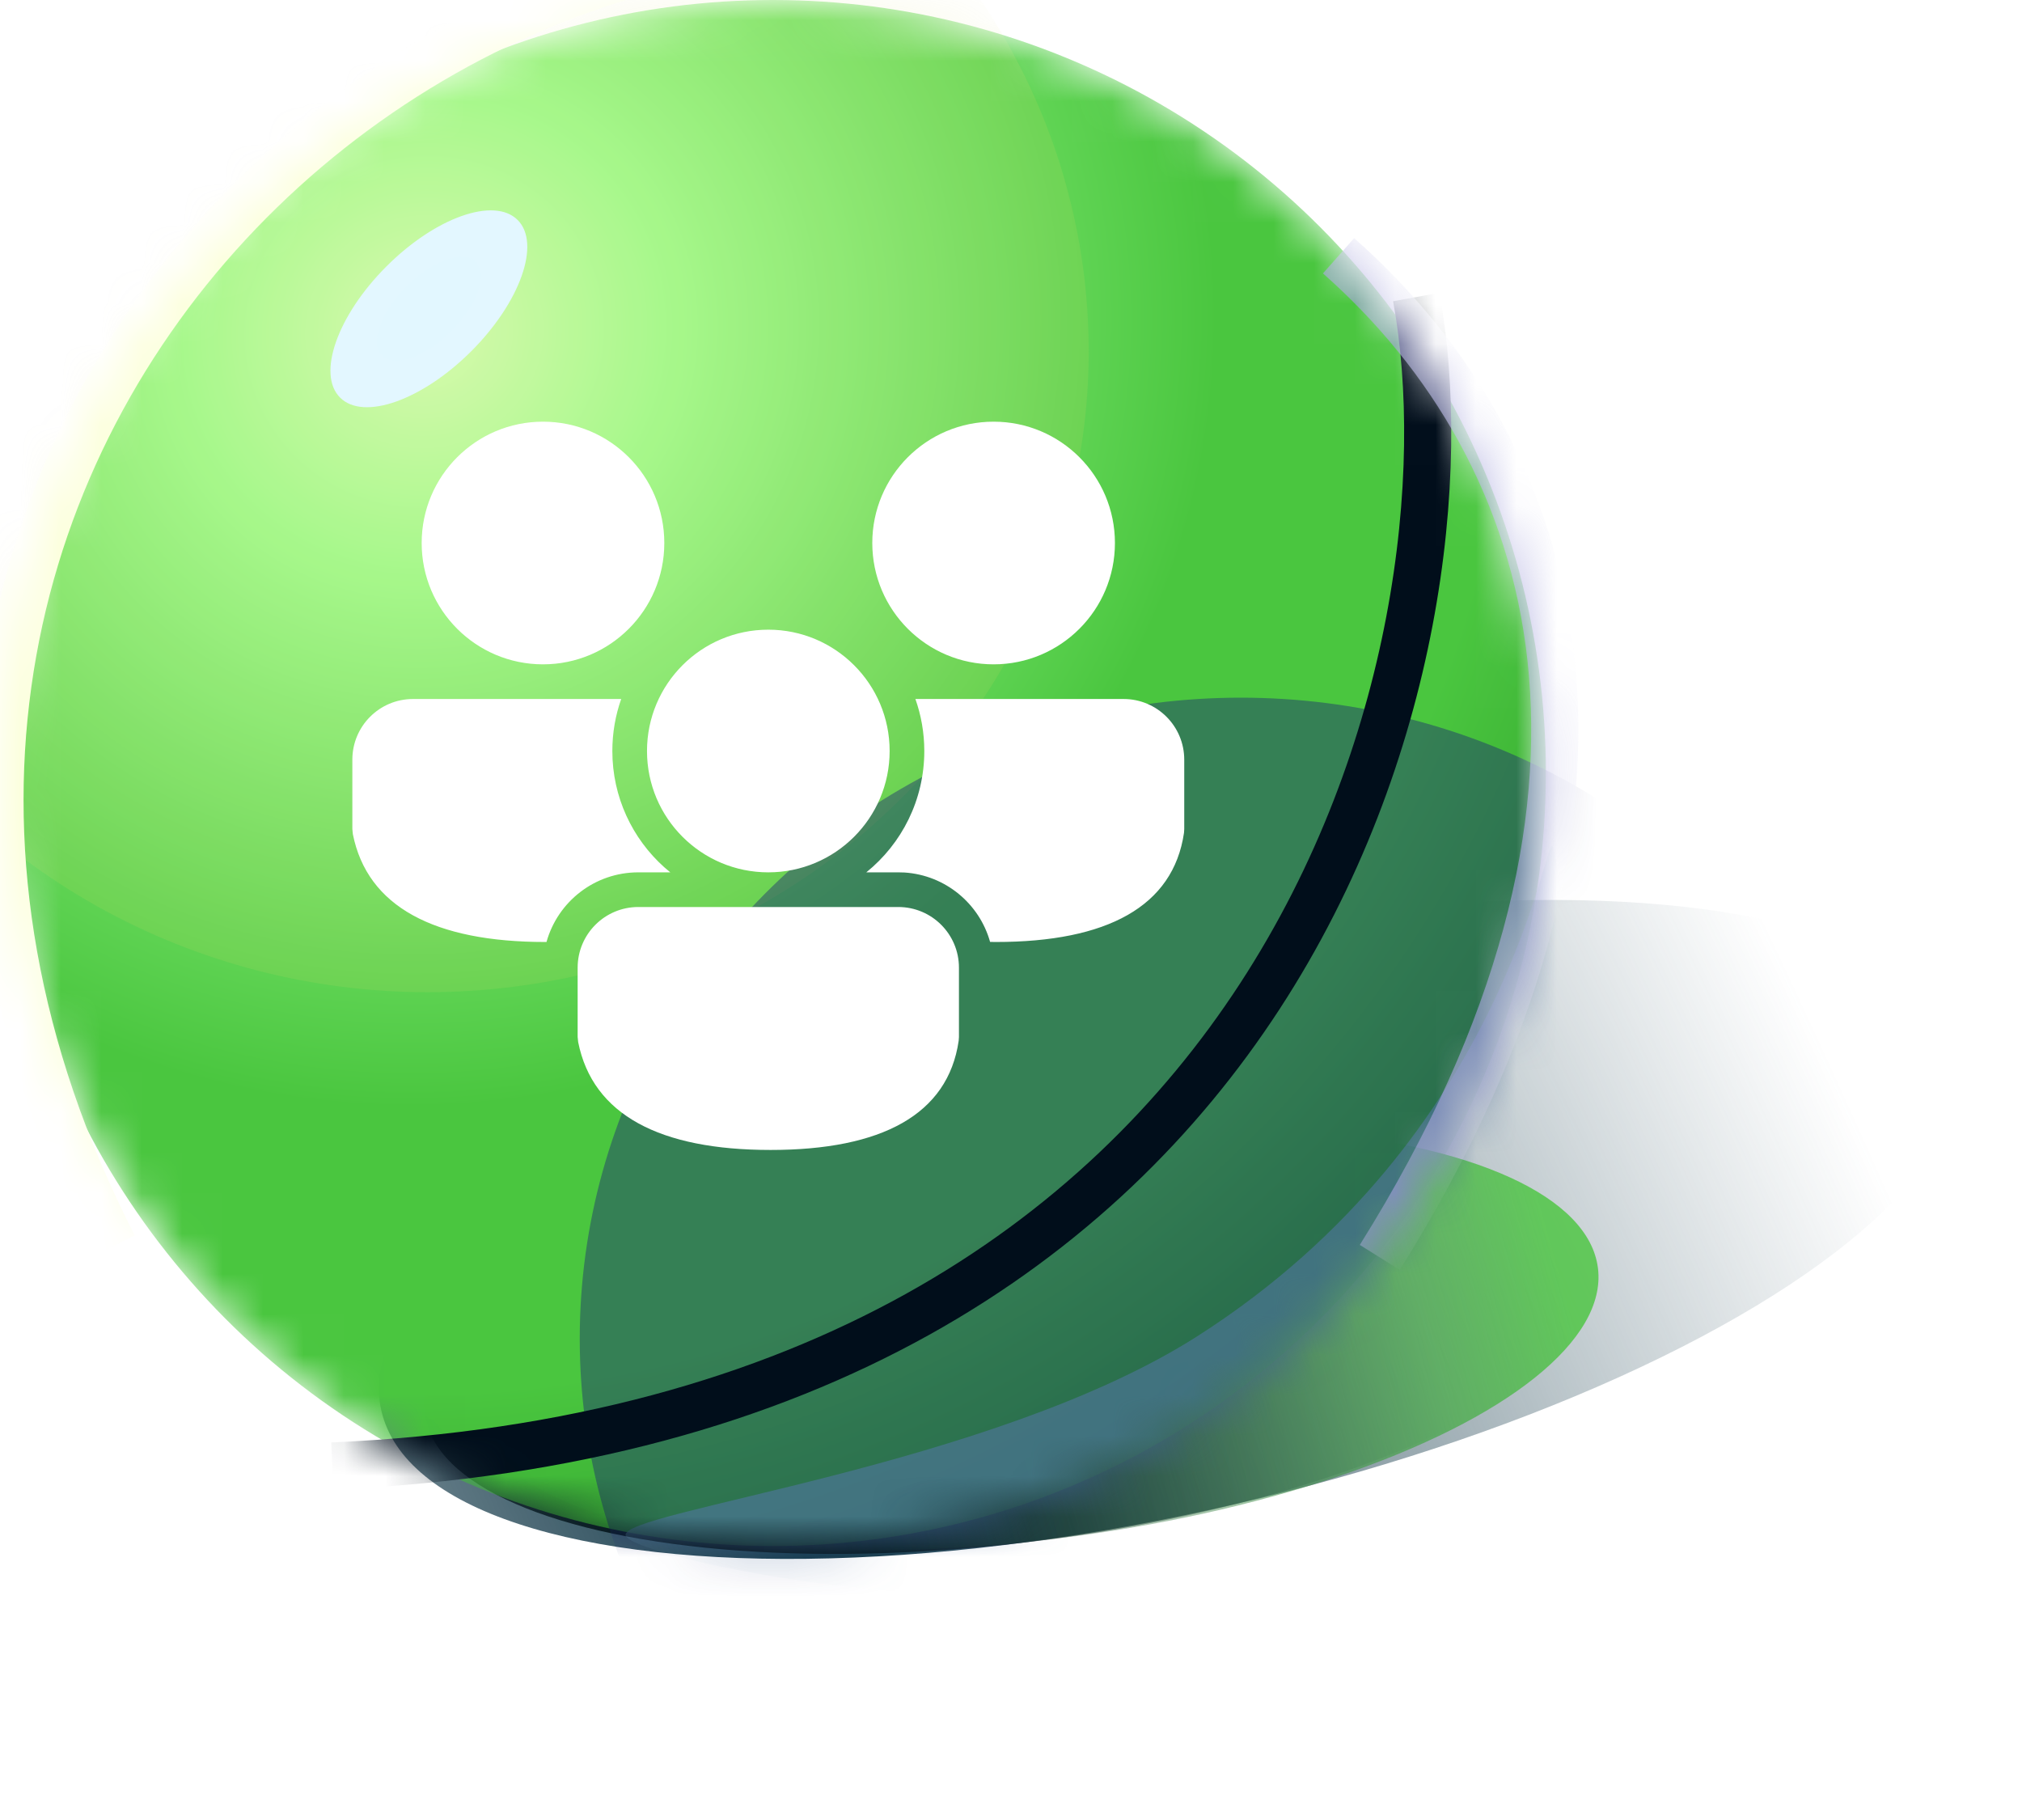 <svg width="50" height="45" viewBox="0 0 50 45" fill="none" xmlns="http://www.w3.org/2000/svg">
<g filter="url(#filter0_f_5975_2693)">
<ellipse cx="28.934" cy="30.398" rx="20.012" ry="6.98" transform="rotate(-12.944 28.934 30.398)" fill="url(#paint0_radial_5975_2693)"/>
</g>
<ellipse cx="25.011" cy="33.154" rx="14.615" ry="4.988" transform="rotate(-7.075 25.011 33.154)" fill="url(#paint1_radial_5975_2693)"/>
<g filter="url(#filter1_f_5975_2693)">
<ellipse cx="25.584" cy="33.085" rx="14.037" ry="4.988" transform="rotate(-7.075 25.584 33.085)" fill="url(#paint2_radial_5975_2693)"/>
</g>
<mask id="mask0_5975_2693" style="mask-type:alpha" maskUnits="userSpaceOnUse" x="0" y="0" width="39" height="39">
<circle cx="19.113" cy="19.113" r="19.113" fill="url(#paint3_radial_5975_2693)"/>
</mask>
<g mask="url(#mask0_5975_2693)">
<circle cx="19.113" cy="19.113" r="19.113" fill="url(#paint4_radial_5975_2693)"/>
<g filter="url(#filter2_f_5975_2693)">
<ellipse cx="10.576" cy="8.682" rx="16.345" ry="15.85" fill="#D7D96A" fill-opacity="0.13"/>
</g>
<g filter="url(#filter3_f_5975_2693)">
<ellipse cx="30.681" cy="33.1" rx="16.345" ry="15.85" fill="#1B2372" fill-opacity="0.43"/>
</g>
<g filter="url(#filter4_f_5975_2693)">
<path d="M38.401 20.951C38.575 21.549 40.453 30.473 30.68 37.966C26.798 40.943 15.645 38.565 15.471 37.966C15.297 37.367 24.532 36.276 29.602 33.042C37.422 28.054 38.227 20.352 38.401 20.951Z" fill="#51779F" fill-opacity="0.61"/>
</g>
<g filter="url(#filter5_f_5975_2693)">
<ellipse cx="10.605" cy="7.635" rx="1.483" ry="3.105" transform="rotate(45 10.605 7.635)" fill="#E3F7FF"/>
</g>
<g filter="url(#filter6_f_5975_2693)">
<ellipse cx="10.606" cy="7.634" rx="0.783" ry="1.639" transform="rotate(45 10.606 7.634)" fill="#E2F7FF"/>
</g>
<g filter="url(#filter7_f_5975_2693)">
<path d="M35.022 7.344C36.605 15.988 32.039 35.198 8.217 36.247" stroke="#010E1B" stroke-width="1.165"/>
</g>
<g filter="url(#filter8_f_5975_2693)">
<path d="M27.489 -0.424C11.464 -5.902 -7.183 11.26 2.811 30.81" stroke="#FCFFDD" stroke-width="1.165"/>
</g>
<g filter="url(#filter9_f_5975_2693)">
<path d="M33.1 6.324C38.636 11.219 41.229 19.727 34.119 31.09" stroke="#A1A0DB" stroke-opacity="0.65" stroke-width="1.165"/>
</g>
</g>
<path d="M22.213 22.426C23.041 22.426 23.713 23.097 23.713 23.926V25.642L23.706 25.735C23.44 27.557 21.803 28.433 19.056 28.433C16.319 28.433 14.656 27.567 14.297 25.766L14.284 25.64V23.926C14.284 23.097 14.956 22.426 15.784 22.426H22.213ZM22.636 17.283L27.784 17.283C28.613 17.283 29.284 17.954 29.284 18.783V20.499L29.278 20.592C29.011 22.414 27.374 23.291 24.627 23.291L24.483 23.289C24.219 22.344 23.38 21.639 22.366 21.573L22.213 21.569L21.422 21.569C22.297 20.862 22.856 19.781 22.856 18.569C22.856 18.118 22.778 17.685 22.636 17.283ZM10.213 17.283L15.361 17.283C15.219 17.685 15.142 18.118 15.142 18.569C15.142 19.709 15.637 20.735 16.424 21.441L16.575 21.569L15.784 21.569C14.702 21.569 13.791 22.297 13.514 23.291L13.484 23.291C10.747 23.291 9.084 22.424 8.725 20.623L8.713 20.497V18.783C8.713 17.954 9.384 17.283 10.213 17.283ZM18.999 15.569C20.655 15.569 21.999 16.912 21.999 18.569C21.999 20.226 20.655 21.569 18.999 21.569C17.342 21.569 15.999 20.226 15.999 18.569C15.999 16.912 17.342 15.569 18.999 15.569ZM24.57 10.426C26.227 10.426 27.57 11.769 27.57 13.426C27.57 15.083 26.227 16.426 24.57 16.426C22.913 16.426 21.57 15.083 21.57 13.426C21.57 11.769 22.913 10.426 24.57 10.426ZM13.427 10.426C15.084 10.426 16.427 11.769 16.427 13.426C16.427 15.083 15.084 16.426 13.427 16.426C11.77 16.426 10.427 15.083 10.427 13.426C10.427 11.769 11.77 10.426 13.427 10.426Z" fill="white"/>
<defs>
<filter id="filter0_f_5975_2693" x="7.969" y="20.852" width="41.93" height="19.094" filterUnits="userSpaceOnUse" color-interpolation-filters="sRGB">
<feFlood flood-opacity="0" result="BackgroundImageFix"/>
<feBlend mode="normal" in="SourceGraphic" in2="BackgroundImageFix" result="shape"/>
<feGaussianBlur stdDeviation="0.699" result="effect1_foregroundBlur_5975_2693"/>
</filter>
<filter id="filter1_f_5975_2693" x="5.462" y="21.663" width="40.242" height="22.842" filterUnits="userSpaceOnUse" color-interpolation-filters="sRGB">
<feFlood flood-opacity="0" result="BackgroundImageFix"/>
<feBlend mode="normal" in="SourceGraphic" in2="BackgroundImageFix" result="shape"/>
<feGaussianBlur stdDeviation="3.088" result="effect1_foregroundBlur_5975_2693"/>
</filter>
<filter id="filter2_f_5975_2693" x="-17.948" y="-19.347" width="57.049" height="56.057" filterUnits="userSpaceOnUse" color-interpolation-filters="sRGB">
<feFlood flood-opacity="0" result="BackgroundImageFix"/>
<feBlend mode="normal" in="SourceGraphic" in2="BackgroundImageFix" result="shape"/>
<feGaussianBlur stdDeviation="6.089" result="effect1_foregroundBlur_5975_2693"/>
</filter>
<filter id="filter3_f_5975_2693" x="2.157" y="5.071" width="57.049" height="56.057" filterUnits="userSpaceOnUse" color-interpolation-filters="sRGB">
<feFlood flood-opacity="0" result="BackgroundImageFix"/>
<feBlend mode="normal" in="SourceGraphic" in2="BackgroundImageFix" result="shape"/>
<feGaussianBlur stdDeviation="6.089" result="effect1_foregroundBlur_5975_2693"/>
</filter>
<filter id="filter4_f_5975_2693" x="12.555" y="18.004" width="29.015" height="24.343" filterUnits="userSpaceOnUse" color-interpolation-filters="sRGB">
<feFlood flood-opacity="0" result="BackgroundImageFix"/>
<feBlend mode="normal" in="SourceGraphic" in2="BackgroundImageFix" result="shape"/>
<feGaussianBlur stdDeviation="1.457" result="effect1_foregroundBlur_5975_2693"/>
</filter>
<filter id="filter5_f_5975_2693" x="4.382" y="1.415" width="12.445" height="12.443" filterUnits="userSpaceOnUse" color-interpolation-filters="sRGB">
<feFlood flood-opacity="0" result="BackgroundImageFix"/>
<feBlend mode="normal" in="SourceGraphic" in2="BackgroundImageFix" result="shape"/>
<feGaussianBlur stdDeviation="1.894" result="effect1_foregroundBlur_5975_2693"/>
</filter>
<filter id="filter6_f_5975_2693" x="9.087" y="6.118" width="3.036" height="3.033" filterUnits="userSpaceOnUse" color-interpolation-filters="sRGB">
<feFlood flood-opacity="0" result="BackgroundImageFix"/>
<feBlend mode="normal" in="SourceGraphic" in2="BackgroundImageFix" result="shape"/>
<feGaussianBlur stdDeviation="0.117" result="effect1_foregroundBlur_5975_2693"/>
</filter>
<filter id="filter7_f_5975_2693" x="1.898" y="0.945" width="40.282" height="42.177" filterUnits="userSpaceOnUse" color-interpolation-filters="sRGB">
<feFlood flood-opacity="0" result="BackgroundImageFix"/>
<feBlend mode="normal" in="SourceGraphic" in2="BackgroundImageFix" result="shape"/>
<feGaussianBlur stdDeviation="3.147" result="effect1_foregroundBlur_5975_2693"/>
</filter>
<filter id="filter8_f_5975_2693" x="-4.486" y="-5.943" width="36.068" height="40.922" filterUnits="userSpaceOnUse" color-interpolation-filters="sRGB">
<feFlood flood-opacity="0" result="BackgroundImageFix"/>
<feBlend mode="normal" in="SourceGraphic" in2="BackgroundImageFix" result="shape"/>
<feGaussianBlur stdDeviation="1.952" result="effect1_foregroundBlur_5975_2693"/>
</filter>
<filter id="filter9_f_5975_2693" x="28.109" y="1.283" width="15.524" height="34.719" filterUnits="userSpaceOnUse" color-interpolation-filters="sRGB">
<feFlood flood-opacity="0" result="BackgroundImageFix"/>
<feBlend mode="normal" in="SourceGraphic" in2="BackgroundImageFix" result="shape"/>
<feGaussianBlur stdDeviation="2.302" result="effect1_foregroundBlur_5975_2693"/>
</filter>
<radialGradient id="paint0_radial_5975_2693" cx="0" cy="0" r="1" gradientUnits="userSpaceOnUse" gradientTransform="translate(18.259 33.855) rotate(-11.829) scale(27.834 85.847)">
<stop stop-color="#093041"/>
<stop offset="1" stop-color="#4E6A76" stop-opacity="0"/>
</radialGradient>
<radialGradient id="paint1_radial_5975_2693" cx="0" cy="0" r="1" gradientUnits="userSpaceOnUse" gradientTransform="translate(17.214 35.624) rotate(-8.589) scale(18.052 54.624)">
<stop stop-color="#000D12"/>
<stop offset="1" stop-color="#082430" stop-opacity="0"/>
</radialGradient>
<radialGradient id="paint2_radial_5975_2693" cx="0" cy="0" r="1" gradientUnits="userSpaceOnUse" gradientTransform="translate(18.096 35.555) rotate(-8.405) scale(20.665 64.982)">
<stop stop-color="#228B22"/>
<stop offset="0" stop-color="#082430" stop-opacity="0"/>
<stop offset="1" stop-color="#4AC63F" stop-opacity="0.81"/>
</radialGradient>
<radialGradient id="paint3_radial_5975_2693" cx="0" cy="0" r="1" gradientUnits="userSpaceOnUse" gradientTransform="translate(10.693 8.187) rotate(49.161) scale(36.625 37.882)">
<stop stop-color="#B9EBFF"/>
<stop offset="0.156" stop-color="#7DCCED"/>
<stop offset="0.519" stop-color="#4290AF"/>
<stop offset="0.71" stop-color="#156282"/>
<stop offset="1" stop-color="#1B7398"/>
</radialGradient>
<radialGradient id="paint4_radial_5975_2693" cx="0" cy="0" r="1" gradientUnits="userSpaceOnUse" gradientTransform="translate(10.693 8.187) rotate(49.161) scale(36.625 37.882)">
<stop stop-color="#D8FFB9"/>
<stop offset="0.156" stop-color="#A1FD92"/>
<stop offset="0.519" stop-color="#4AC63F"/>
<stop offset="0.71" stop-color="#4AC63F"/>
<stop offset="1" stop-color="#228B22"/>
</radialGradient>
</defs>
</svg>
